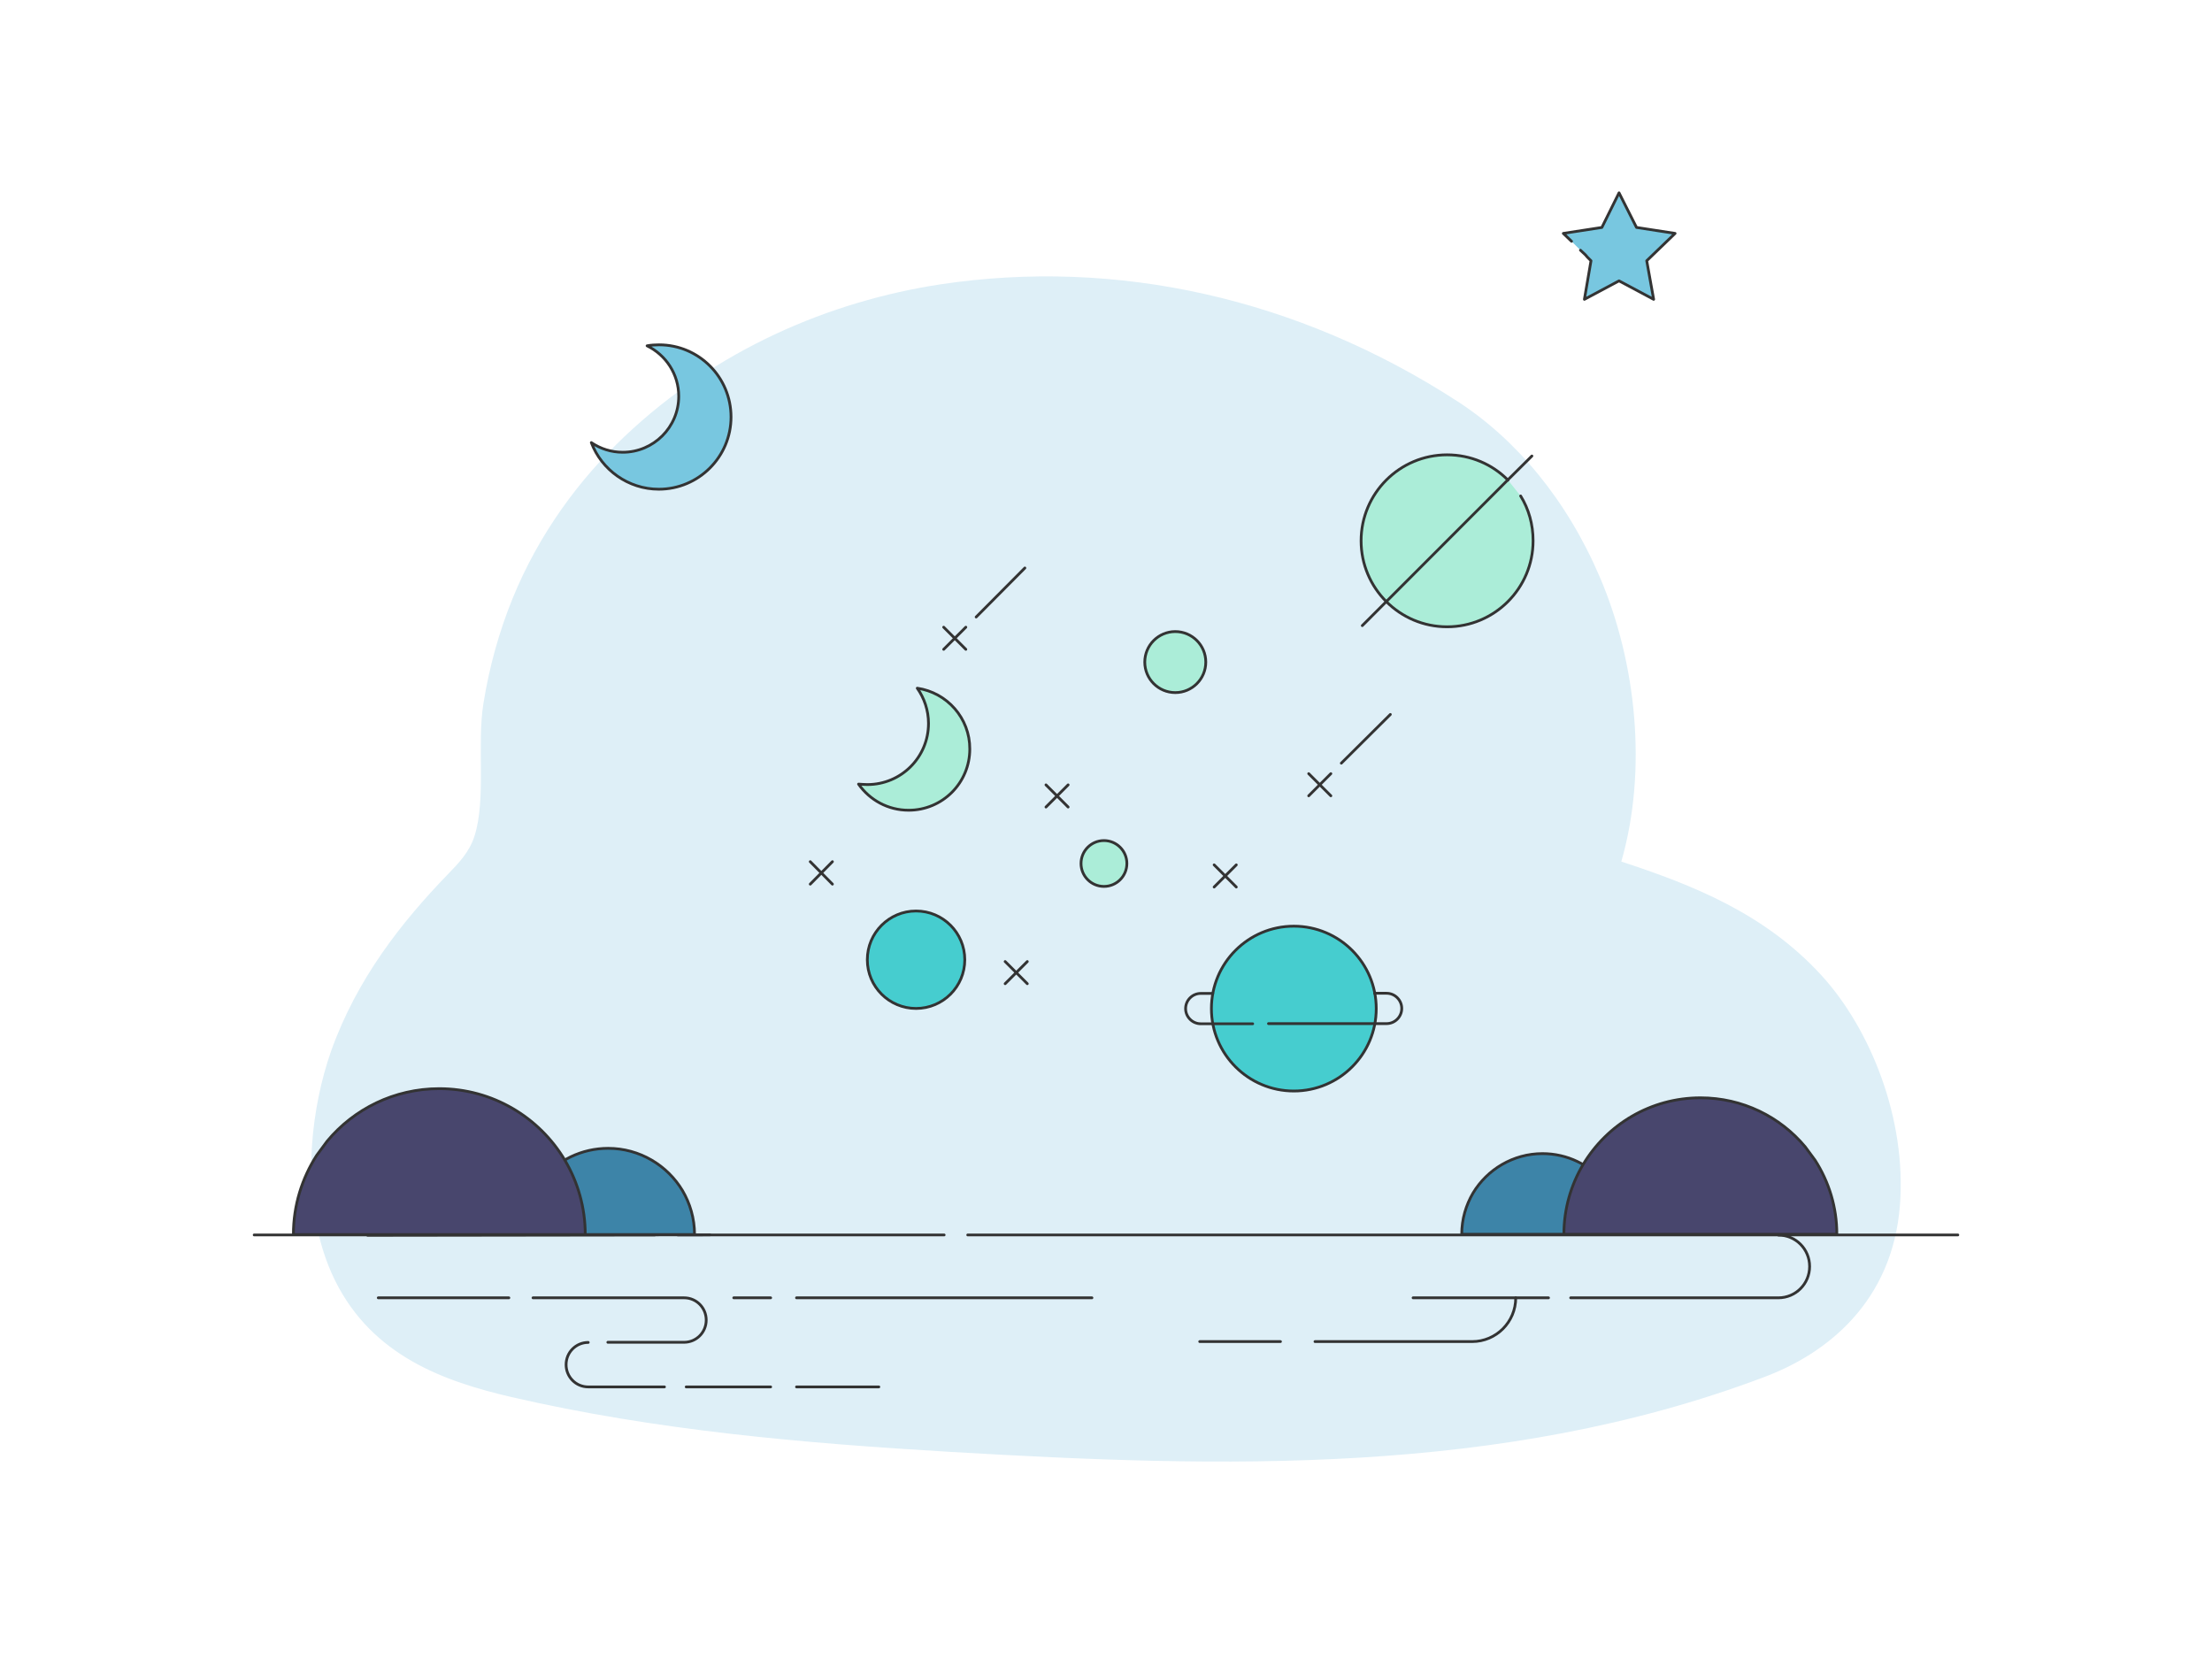 <svg width="1600" height="1200" viewBox="0 0 1600 1200" fill="none" xmlns="http://www.w3.org/2000/svg">
<g clip-path="url(#clip0_1035_2056)">
<path d="M225.702 828.05C227.332 804.72 232.132 781.26 239.522 760.16C258.152 708 290.322 667.11 324.212 632.12C331.702 624.38 339.482 616.39 343.222 604.73C351.772 577.86 344.862 538.54 349.662 508.92C353.882 482.45 360.992 457.03 370.592 433.3C389.992 385.6 419.082 346.81 451.442 316.01C518.082 252.71 600.272 217.85 680.352 205.66C807.392 186.52 938.652 215.36 1054.25 290.32C1096.89 317.97 1133.47 361.62 1157.48 418.1C1183.59 479.44 1191.75 557.02 1172.74 623.21C1223.92 639.98 1276.44 660.56 1317.64 705.64C1352.78 744.17 1379.09 808.91 1374.29 871.69C1368.82 941.8 1321.38 979.29 1275.39 996.32C1085.56 1067.88 882.672 1061.59 687.462 1050.19C581.072 1043.9 474.682 1034.72 369.732 1010.48C321.912 999.34 269.582 981.12 242.402 926.34C228.192 897.77 223.392 862.65 225.702 828.05Z" fill="#DEEFF7"/>
<path d="M1099.91 358.73C1105.77 368.16 1108.92 379.32 1108.92 391.18C1108.92 425.5 1081.04 453.38 1046.72 453.38C1012.4 453.38 984.52 425.5 984.52 391.18C984.52 356.87 1012.4 328.99 1046.72 328.99C1063.88 328.99 1079.46 335.85 1090.76 347.29" fill="#ABEDD8"/>
<path d="M1099.91 358.73C1105.77 368.16 1108.92 379.32 1108.92 391.18C1108.92 425.5 1081.04 453.38 1046.72 453.38C1012.4 453.38 984.52 425.5 984.52 391.18C984.52 356.87 1012.4 328.99 1046.72 328.99C1063.88 328.99 1079.46 335.85 1090.76 347.29" stroke="#333333" stroke-width="2" stroke-linecap="round" stroke-linejoin="round"/>
<path d="M1108.06 329.84L1090.62 347.15L985.379 452.53" stroke="#333333" stroke-width="2" stroke-linecap="round" stroke-linejoin="round"/>
<path d="M513.479 893.18L265.879 893.51" stroke="#333333" stroke-width="2" stroke-linecap="round" stroke-linejoin="round"/>
<path d="M387.451 859.18L392.011 853.05C403.391 839.28 420.711 830.62 439.921 830.62C462.671 830.62 482.711 842.92 493.621 861.11C499.111 870.46 502.381 881.24 502.381 892.99H475.291H377.551C377.411 880.6 381.191 868.85 387.451 859.18Z" fill="#3D84A8" stroke="#333333" stroke-width="2" stroke-linecap="round" stroke-linejoin="round"/>
<path d="M229.041 835.73L236.691 825.37C256.031 802.15 285.151 787.46 317.711 787.46C356.311 787.46 390.081 808.19 408.551 839.14C417.901 854.94 423.331 873.27 423.331 892.99H377.591H212.231C212.181 871.94 218.451 852.27 229.041 835.73Z" fill="#48466D" stroke="#333333" stroke-width="2" stroke-linecap="round" stroke-linejoin="round"/>
<path d="M183.852 893.27H473.542" stroke="#333333" stroke-width="2" stroke-linecap="round" stroke-linejoin="round"/>
<path d="M490.281 893.27H682.931" stroke="#333333" stroke-width="2" stroke-linecap="round" stroke-linejoin="round"/>
<path d="M1136.11 938.74H1286.35C1298.87 938.74 1308.94 928.64 1308.94 916.06C1308.94 903.47 1298.87 893.37 1286.35 893.37" stroke="#333333" stroke-width="2" stroke-linecap="round" stroke-linejoin="round"/>
<path d="M951.16 970.4H1064.84C1082.2 970.4 1096.37 956.27 1096.37 938.74" stroke="#333333" stroke-width="2" stroke-linecap="round" stroke-linejoin="round"/>
<path d="M867.781 970.4H926.211" stroke="#333333" stroke-width="2" stroke-linecap="round" stroke-linejoin="round"/>
<path d="M1120.09 938.74H1022.12" stroke="#333333" stroke-width="2" stroke-linecap="round" stroke-linejoin="round"/>
<path d="M789.833 938.74H576.133" stroke="#333333" stroke-width="2" stroke-linecap="round" stroke-linejoin="round"/>
<path d="M557.442 938.74H530.742" stroke="#333333" stroke-width="2" stroke-linecap="round" stroke-linejoin="round"/>
<path d="M368.082 938.74H273.602" stroke="#333333" stroke-width="2" stroke-linecap="round" stroke-linejoin="round"/>
<path d="M385.543 938.74H494.803C503.743 938.74 510.823 945.96 510.823 954.83C510.823 963.8 503.633 970.91 494.803 970.91H439.663" stroke="#333333" stroke-width="2" stroke-linecap="round" stroke-linejoin="round"/>
<path d="M480.633 1003.19H425.493C416.553 1003.19 409.473 995.97 409.473 987.1C409.473 978.13 416.653 971.02 425.493 971.02" stroke="#333333" stroke-width="2" stroke-linecap="round" stroke-linejoin="round"/>
<path d="M496.34 1003.19H557.44" stroke="#333333" stroke-width="2" stroke-linecap="round" stroke-linejoin="round"/>
<path d="M576.133 1003.19H635.693" stroke="#333333" stroke-width="2" stroke-linecap="round" stroke-linejoin="round"/>
<path d="M699.98 893.27H1416.15" stroke="#333333" stroke-width="2" stroke-linecap="round" stroke-linejoin="round"/>
<path d="M476.719 249.42C473.859 249.42 470.999 249.59 468.049 250.13C481.639 256.75 490.939 270.61 490.939 286.62C490.939 308.97 472.789 327.13 450.429 327.13C442.119 327.13 434.339 324.62 427.719 320.15C435.139 339.82 454.369 353.86 476.539 353.86C505.339 353.86 528.769 330.44 528.769 301.64C528.769 272.85 505.519 249.42 476.719 249.42Z" fill="#78C7E0" stroke="#333333" stroke-width="2" stroke-linecap="round" stroke-linejoin="round"/>
<path d="M663.48 497.79C668.53 504.93 671.61 513.82 671.61 523.26C671.61 547.74 651.85 567.5 627.36 567.5C625.28 567.5 623.08 567.28 621 567.17C629.12 578.7 642.29 586.06 657.23 586.06C681.71 586.06 701.47 566.3 701.47 541.81C701.58 519.42 685 500.97 663.48 497.79Z" fill="#ABEDD8" stroke="#333333" stroke-width="2" stroke-linecap="round" stroke-linejoin="round"/>
<path d="M850.117 500.97C862.297 500.97 872.177 491.09 872.177 478.91C872.177 466.72 862.297 456.84 850.117 456.84C837.927 456.84 828.047 466.72 828.047 478.91C828.047 491.09 837.927 500.97 850.117 500.97Z" fill="#ABEDD8" stroke="#333333" stroke-width="2" stroke-linecap="round" stroke-linejoin="round"/>
<path d="M798.518 641.17C807.668 641.17 815.097 633.75 815.097 624.59C815.097 615.44 807.668 608.01 798.518 608.01C789.358 608.01 781.938 615.44 781.938 624.59C781.938 633.75 789.358 641.17 798.518 641.17Z" fill="#ABEDD8" stroke="#333333" stroke-width="2" stroke-linecap="round" stroke-linejoin="round"/>
<path d="M662.599 729.44C682.069 729.44 697.849 713.66 697.849 694.2C697.849 674.73 682.069 658.95 662.599 658.95C643.139 658.95 627.359 674.73 627.359 694.2C627.359 713.66 643.139 729.44 662.599 729.44Z" fill="#46CDCF" stroke="#333333" stroke-width="2" stroke-linecap="round" stroke-linejoin="round"/>
<path d="M935.86 789.16C968.78 789.16 995.47 762.47 995.47 729.55C995.47 696.62 968.78 669.93 935.86 669.93C902.93 669.93 876.25 696.62 876.25 729.55C876.25 762.47 902.93 789.16 935.86 789.16Z" fill="#46CDCF" stroke="#333333" stroke-width="2" stroke-linecap="round" stroke-linejoin="round"/>
<path d="M906.108 740.52H868.558C862.518 740.52 857.578 735.58 857.578 729.55C857.578 723.51 862.518 718.57 868.558 718.57H877.228" stroke="#333333" stroke-width="2" stroke-linecap="round" stroke-linejoin="round"/>
<path d="M994.26 718.46H1002.94C1008.97 718.46 1013.92 723.4 1013.92 729.44C1013.92 735.47 1008.97 740.41 1002.94 740.41H917.52" stroke="#333333" stroke-width="2" stroke-linecap="round" stroke-linejoin="round"/>
<path d="M682.59 453.66L698.61 469.69" stroke="#333333" stroke-width="2" stroke-linecap="round" stroke-linejoin="round"/>
<path d="M698.61 453.66L682.59 469.69" stroke="#333333" stroke-width="2" stroke-linecap="round" stroke-linejoin="round"/>
<path d="M741.318 410.84L706.078 446.3" stroke="#333333" stroke-width="2" stroke-linecap="round" stroke-linejoin="round"/>
<path d="M878.219 625.58L894.249 641.61" stroke="#333333" stroke-width="2" stroke-linecap="round" stroke-linejoin="round"/>
<path d="M894.249 625.58L878.219 641.61" stroke="#333333" stroke-width="2" stroke-linecap="round" stroke-linejoin="round"/>
<path d="M756.578 567.72L772.608 583.75" stroke="#333333" stroke-width="2" stroke-linecap="round" stroke-linejoin="round"/>
<path d="M772.608 567.72L756.578 583.75" stroke="#333333" stroke-width="2" stroke-linecap="round" stroke-linejoin="round"/>
<path d="M586.078 623.27L602.108 639.52" stroke="#333333" stroke-width="2" stroke-linecap="round" stroke-linejoin="round"/>
<path d="M602.108 623.27L586.078 639.52" stroke="#333333" stroke-width="2" stroke-linecap="round" stroke-linejoin="round"/>
<path d="M727.047 695.51L743.077 711.54" stroke="#333333" stroke-width="2" stroke-linecap="round" stroke-linejoin="round"/>
<path d="M743.077 695.51L727.047 711.54" stroke="#333333" stroke-width="2" stroke-linecap="round" stroke-linejoin="round"/>
<path d="M946.617 559.6L962.647 575.63" stroke="#333333" stroke-width="2" stroke-linecap="round" stroke-linejoin="round"/>
<path d="M962.647 559.6L946.617 575.63" stroke="#333333" stroke-width="2" stroke-linecap="round" stroke-linejoin="round"/>
<path d="M1005.68 516.78L970.219 552.02" stroke="#333333" stroke-width="2" stroke-linecap="round" stroke-linejoin="round"/>
<path d="M1136.74 174.54L1130.78 168.82L1158.68 164.52L1171.09 139.48L1183.73 164.52L1211.64 168.82L1191.12 188.61L1196.13 216.52L1171.09 203.16L1146.04 216.52L1150.81 188.61L1148.19 185.99L1146.76 184.32L1143.18 180.98" fill="#78C7E0"/>
<path d="M1136.74 174.54L1130.78 168.82L1158.68 164.52L1171.09 139.48L1183.73 164.52L1211.64 168.82L1191.12 188.61L1196.13 216.52L1171.09 203.16L1146.04 216.52L1150.81 188.61L1148.19 185.99L1146.76 184.32L1143.18 180.98" stroke="#333333" stroke-width="2" stroke-linecap="round" stroke-linejoin="round"/>
<path d="M1164.78 861.15L1160.51 855.42C1149.87 842.54 1133.68 834.44 1115.72 834.44C1094.44 834.44 1075.7 845.94 1065.49 862.95C1060.37 871.7 1057.31 881.78 1057.31 892.76H1082.64H1174.04C1174.17 881.17 1170.63 870.19 1164.78 861.15Z" fill="#3D84A8" stroke="#333333" stroke-width="2" stroke-linecap="round" stroke-linejoin="round"/>
<path d="M1312.91 839.22L1305.76 829.53C1287.67 807.82 1260.44 794.08 1229.99 794.08C1193.89 794.08 1162.32 813.46 1145.05 842.41C1136.31 857.18 1131.22 874.33 1131.22 892.76H1173.99H1328.63C1328.67 873.08 1322.81 854.68 1312.91 839.22Z" fill="#48466D" stroke="#333333" stroke-width="2" stroke-linecap="round" stroke-linejoin="round"/>
</g>
<defs>
<clipPath id="clip0_1035_2056">
<rect width="1600" height="1200" fill="white"/>
</clipPath>
</defs>
</svg>
